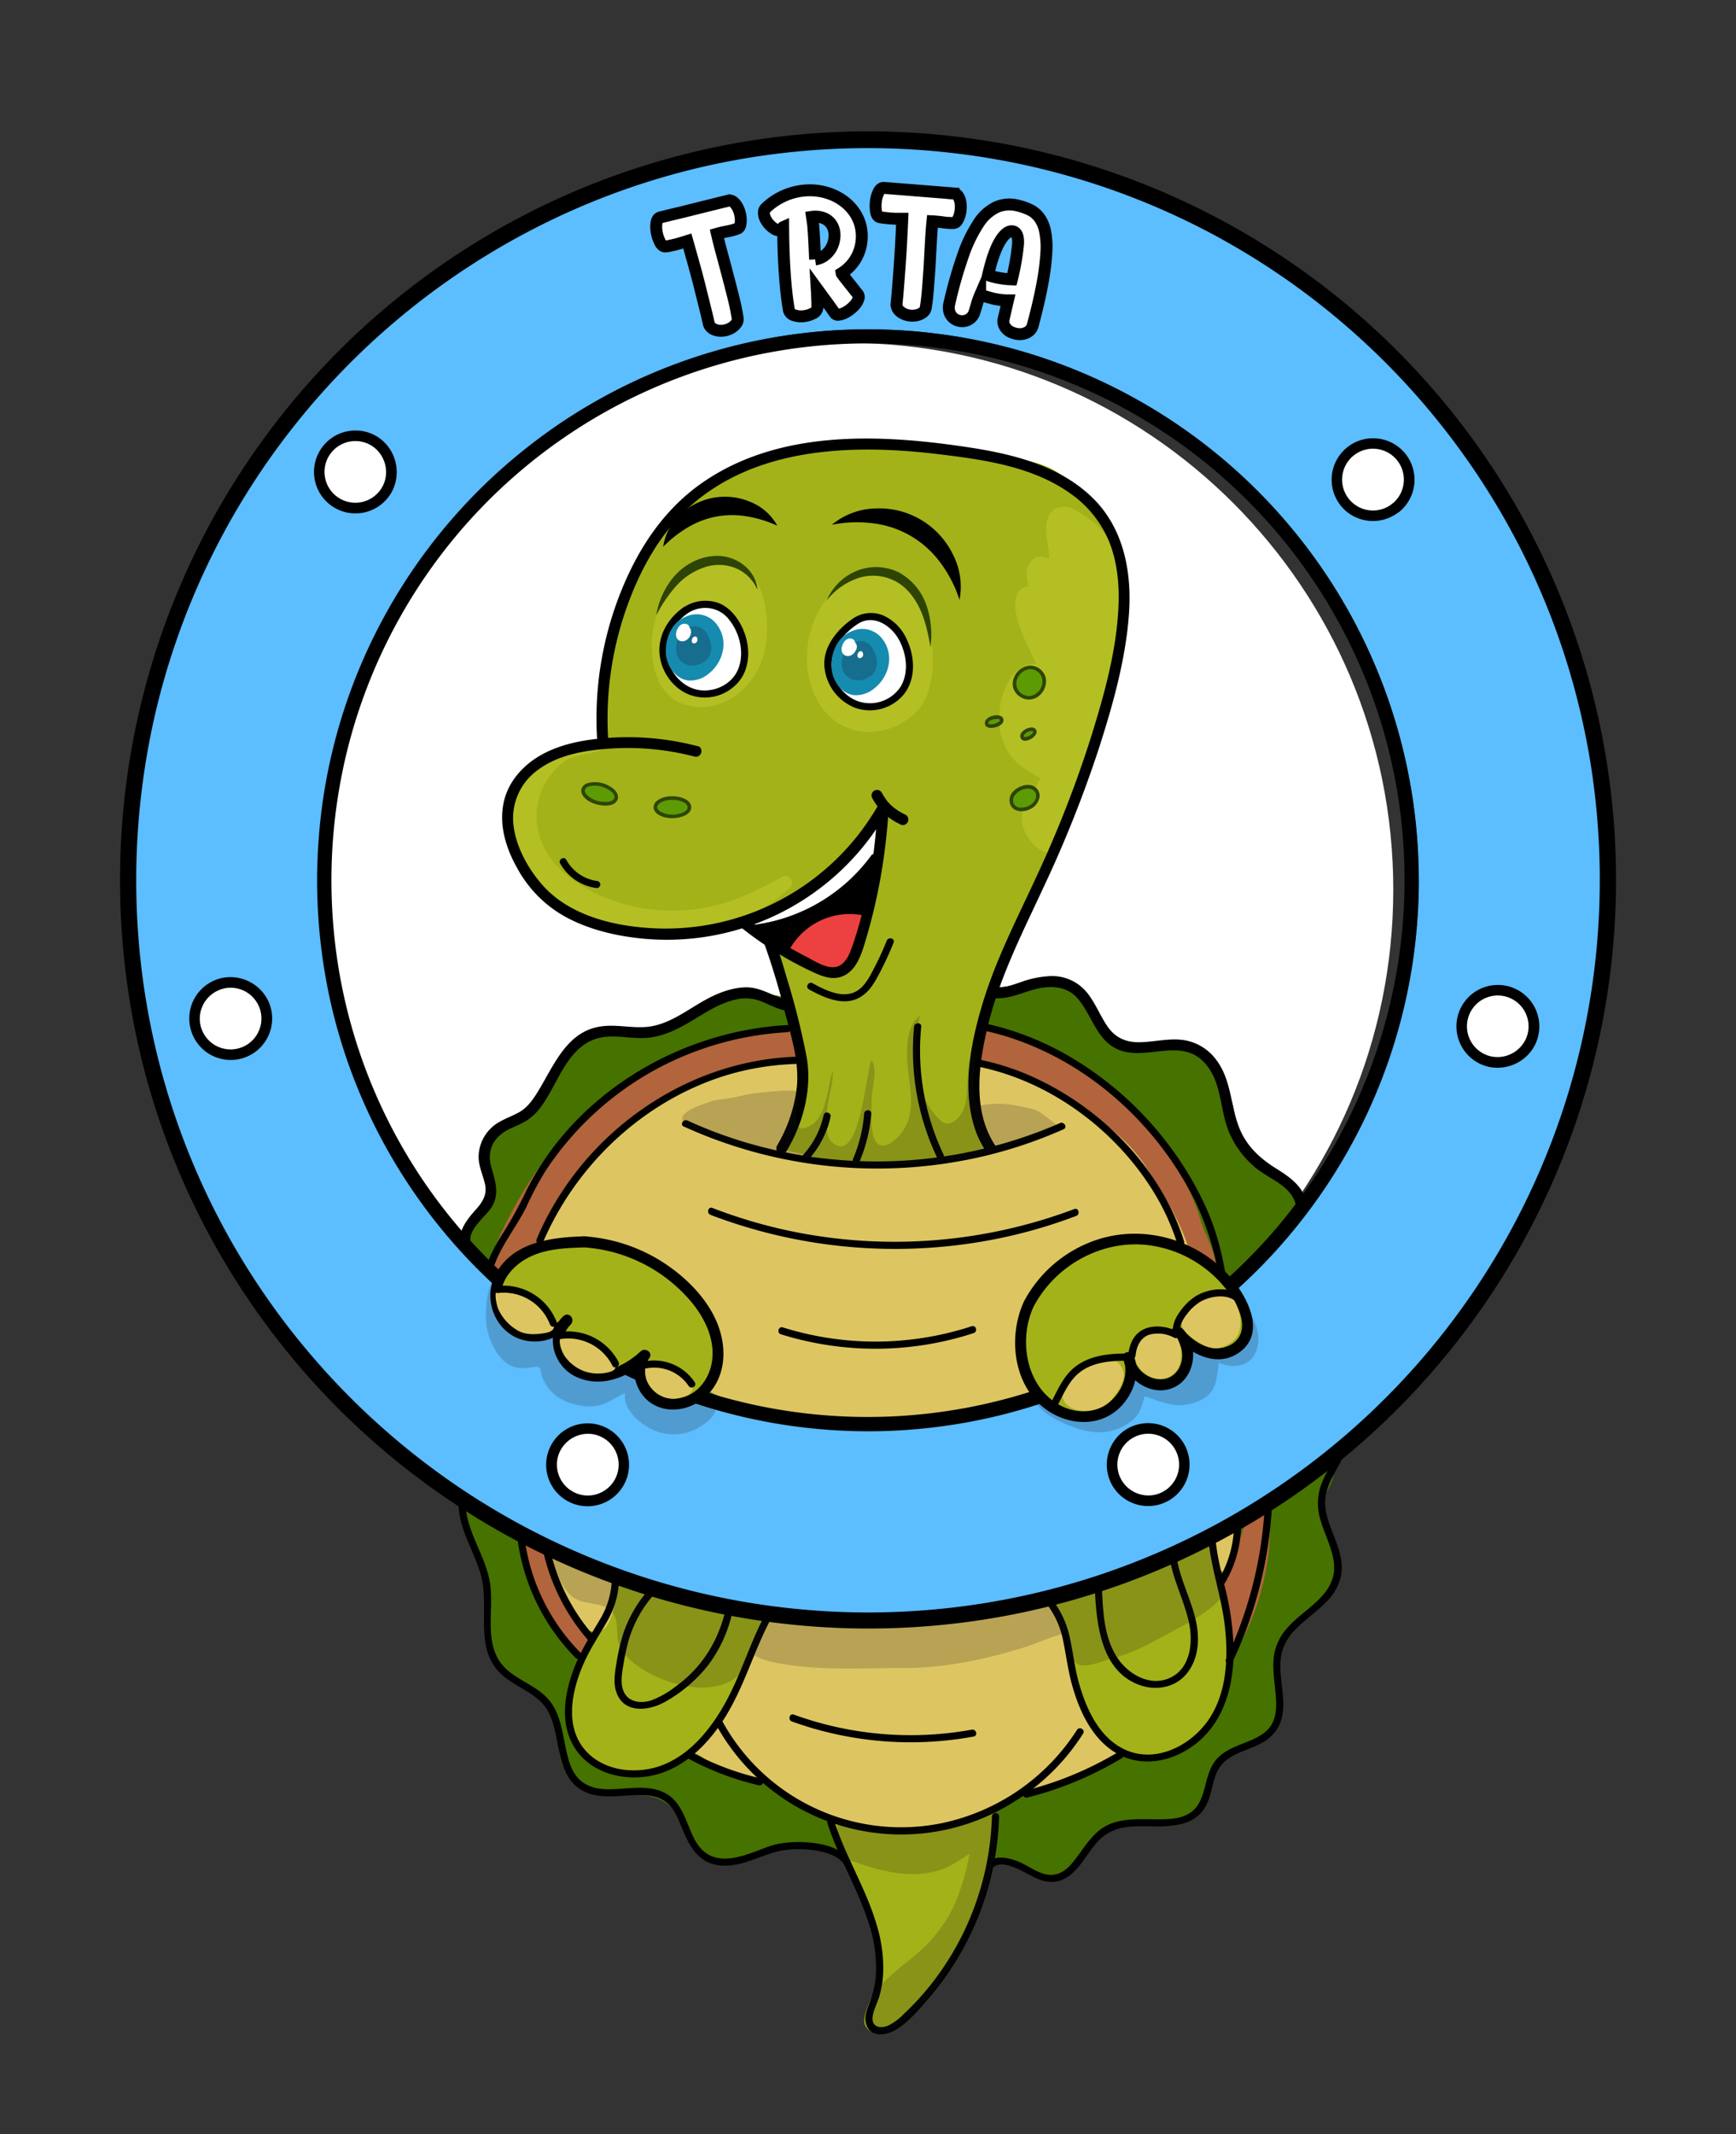 <svg xmlns="http://www.w3.org/2000/svg" xmlns:xlink="http://www.w3.org/1999/xlink" viewBox="0 0 628.41 772.23"><rect x="0" y="0" width="628.41" height="772.23" fill="#333333" stroke="none"/><defs><style>.cls-1,.cls-6{fill:none;}.cls-2,.cls-26{fill:#fff;}.cls-3{fill:#467200;}.cls-4{fill:#a3b218;}.cls-5{fill:#b2643d;}.cls-6{stroke:#5cbdff;stroke-width:66.65px;}.cls-26,.cls-6{stroke-miterlimit:10;}.cls-7{opacity:0.2;}.cls-8{clip-path:url(#clip-path);}.cls-9{fill:#1c1b1b;}.cls-10{clip-path:url(#clip-path-2);}.cls-11{fill:#ddc662;}.cls-12{fill:#ed4040;}.cls-13{opacity:0.42;}.cls-14{clip-path:url(#clip-path-3);}.cls-15{fill:#cad133;}.cls-16{clip-path:url(#clip-path-4);}.cls-17{clip-path:url(#clip-path-5);}.cls-18{clip-path:url(#clip-path-6);}.cls-19{fill:#5c9b04;}.cls-20{fill:#2e4405;}.cls-21{clip-path:url(#clip-path-7);}.cls-22{fill:#158baf;}.cls-23{fill:#176d8e;}.cls-24{clip-path:url(#clip-path-8);}.cls-25{clip-path:url(#clip-path-9);}.cls-26{stroke:#000;stroke-width:4.31px;}</style><clipPath id="clip-path"><rect class="cls-1" x="175.87" y="461.41" width="83.12" height="57.6"/></clipPath><clipPath id="clip-path-2"><rect class="cls-1" x="373.56" y="464.69" width="81.94" height="53.58"/></clipPath><clipPath id="clip-path-3"><rect class="cls-1" x="235.9" y="202.93" width="41.82" height="52.91"/></clipPath><clipPath id="clip-path-4"><rect class="cls-1" x="292.1" y="207.5" width="45.59" height="57.35"/></clipPath><clipPath id="clip-path-5"><rect class="cls-1" x="361.68" y="183.38" width="46.52" height="125.15"/></clipPath><clipPath id="clip-path-6"><rect class="cls-1" x="184.8" y="269.19" width="101.97" height="68.26"/></clipPath><clipPath id="clip-path-7"><rect class="cls-1" x="199.52" y="557.88" width="243.17" height="52.79"/></clipPath><clipPath id="clip-path-8"><rect class="cls-1" x="303.13" y="654.22" width="57.26" height="80.65"/></clipPath><clipPath id="clip-path-9"><rect class="cls-1" x="246.92" y="367.53" width="135.95" height="53.92"/></clipPath></defs><title>transparentniAsset 34TRTA</title><g id="Layer_2" data-name="Layer 2"><g id="Layer_1-2" data-name="Layer 1"><g id="Trta"><path class="cls-2" d="M504.35,321.91c0,109.26-88.57,197.83-197.83,197.83S108.69,431.17,108.69,321.91s88.57-197.83,197.83-197.83,197.83,88.57,197.83,197.83"/><path class="cls-3" d="M167,540.13c1.3,13.31,8,25.33,9.48,38.79.76,7.05-.77,14.17,2.56,20.65,4,7.74,10.73,8.62,16.69,13.77,7.81,6.73,4.92,15.18,7.44,23.9,2.95,10.17,14,12.1,23,12.07,11.51,0,16.36,1.79,21.92,11.61,9.47,16.71,11.89,14.4,34.84,7.38,16.54-5,23.06,6.39,38.83,10.4,9.07,2.31,22.34-2.22,31.1-4.28,6.22-1.46,15.15.48,20.79,3.17,15.59,7.44,15.6-8.72,27.55-15.9,10.43-6.27,22.53,4.22,31.1-4.77,5.15-5.41,4.36-14.5,9.47-20,3.62-3.9,11.64-5.42,16-8,11.52-6.93-.7-22.77,6.57-33.39,9.79-14.29,24.65-21.61,17-41-1.62-4.08-3.33-6-2.79-10.41.39-3.18,4.41-7.6,4.09-10.72-.92-8.91-15.89,5.23-19.68,7.63-12.24,7.76-25.09,16.57-38.51,22.15-15.91,6.62-33.22,10.82-49.91,15-28.06,6.95-61,9.31-89.65,5.28C250.53,578.53,215,569,184.7,552.05,178,548.34,171,543.87,167,540.13"/><path class="cls-4" d="M301.44,658.5c-2.79,6.09,8.38,22.67,10.63,29,3.61,10.18,6.62,20.22,5,30.89-.54,3.66-5.84,11.29-3.73,14.81,3.59,6,11.73-1.26,15.1-4.74,13.07-13.5,19.29-25,26.75-42.32,4.53-10.49,9-25.45,2.55-35-5.81-8.54-18.51-8.32-27.94-9.23-17.42-1.7-26.78,2.24-28.39,16.54"/><path class="cls-3" d="M176.8,458.73c-4.83-2.68-10.82-6.15-8.56-12.41,1.88-5.16,7.32-8.68,9.17-14s-1.56-10.85-1.54-16.16c0-6.42,7.82-9,12.52-12,7.27-4.67,9.81-10.72,14.22-18.19,4.81-8.16,9.85-11.48,19.18-13,6.88-1.1,15.43,1.1,21.67-2,7.58-3.78,12.72-9.33,21.56-10.56,7.2-1,12.91-1.36,19.89.77,9.26,2.82,18.28,2.78,28,2.79,11.94,0,24.62.91,36.33-1.8,5-1.15,9-4.26,13.81-5,3-.47,5.92-.37,8.81-1A20,20,0,0,1,389,360c3.51,2.6,4.77,6.95,7.29,10.27a27.4,27.4,0,0,0,11,8.44c8.64,3.15,16.7-2.27,25.47,2.7,6.86,3.9,13,13,13.93,20.9,1.1,9.57,3,15.91,12.66,20.45,4.26,2,9.76,5.23,11.49,9.91,2.33,6.28-2.85,9.1-6.58,13-9.4,9.75-16.7,20.87-28.09,28.65-10.9,7.44-20.44,18.18-33.24,23-30.37,11.57-62.26,18.59-94.83,18.34C293.52,515.51,277,510.67,263,507c-12.62-3.32-25.55-4.6-37.93-9.92-9.72-4.18-16.06-12.2-23.89-18.75-7.08-5.92-13.69-13-21.53-17.93-.84-.53-1.84-1.08-2.89-1.66"/><path class="cls-5" d="M287.65,370c-7.89,4.11-20.39,4.33-29.32,6.91-10.24,3-18.82,7.51-28.12,12.91-21.4,12.43-36.65,31.67-47.57,53.73-2.14,4.33-6,12.11-4.22,17.1,3.48,9.83,19.21,6.08,26.31,4.42,24.59-5.76,45.2-20.09,62.86-37.68,10.73-10.67,21.19-19.91,36.69-22.12,13.16-1.88,27.9,2.63,39.6,8.45C363,423.29,379,438.2,396.51,450c9.08,6.11,27.46,22.49,39.71,16.31,9-4.55.68-17.34-1.46-24.31a94.13,94.13,0,0,0-15.07-29.27c-28.52-37.21-73.3-49.31-118.61-43.31-5.69.76-11.73,1.63-13.43.64"/><circle class="cls-6" cx="314.21" cy="318.5" r="232.64" transform="translate(-133.19 315.46) rotate(-45)"/><g class="cls-7"><g class="cls-8"><path class="cls-9" d="M180.49,461.41c-3.91,2.53-4.44,9.56-4.6,13.64a24.24,24.24,0,0,0,4.25,14.8c3.16,4.48,6.74,5.8,12.06,4.95,4.39-.71,2.77.11,4.27,4a15.85,15.85,0,0,0,6.63,7.46,22.4,22.4,0,0,0,11.64,2.59c4.74-.27,7.5-3.13,11.53-4.74-1,6.35,6.77,12.44,12.12,14.07a18.14,18.14,0,0,0,15.37-2.1c1.59-1,6-4.21,5.11-6.61-.65-1.75-8.88-5-10.68-6.08-8.2-4.76-16.32-9.75-24.6-14.38-14.59-8.15-33.15-14-43.1-27.58"/></g></g><g class="cls-7"><g class="cls-10"><path class="cls-9" d="M373.56,504.79c2,6.15,9.54,9.57,15.08,11.64,7.33,2.73,14.54,2.75,20.84-2.17,3.43-2.68,3.7-5.26,4.94-9.08,7,2.52,12.13,5,19.71,1.7,6.32-2.75,6.26-8,7.06-13.77,6.57,2.78,13.41.72,14.24-7.3.71-6.86-4.05-12.05-7-17.65-3.06-5.8-5-3.33-10.25.14-14.59,9.69-31.64,15.3-45.94,25.36-4,2.81-7.94,5.58-12,8.27a19.51,19.51,0,0,1-6.67,2.86"/></g></g><path class="cls-11" d="M196.29,450.49c3.22-22.18,23.92-41,42.45-51.63,18.08-10.4,37.14-14.73,57.61-17.83,12.95-2,23.85-.92,36.79-.65,13.78.29,25,4.59,37.71,10.11,16.61,7.21,35,17.24,44.63,32.7,8.44,13.52,25.14,38.4,11.86,55.51-7.93,10.22-21.35,10.69-32.68,15.9-10.93,5-21.1,11.52-32.87,14.45-24.85,6.18-53.34,11.27-78.5,4.92-17.07-4.31-30.83-13.8-47.42-19-18.24-5.68-40.84-12.75-39.53-35.29.22-3.91.72-8.49-.05-9.23"/><path class="cls-4" d="M282.77,415.72c2.14-4.82,5.23-8.67,6.89-13.79,1.85-5.68,1.41-11,.84-16.81-1.13-11.62-5.33-23.05-8.16-34.26-1.33-5.23-1.93-10.49-4.67-15.32-1.88-3.32-2.25-3.54-6.1-3.64-5.09-.14-9.87,3.15-14.88,4.14-13.92,2.75-29.43,2.57-43-2.73-7.33-2.85-14.41-8.61-20.11-13.94-7.9-7.39-11.16-17.57-8.52-28.05,3.79-15,21.86-20.24,33.89-21.86a122.81,122.81,0,0,1,11.84-61.79,108.26,108.26,0,0,1,14.74-22.85c6.69-7.89,14.06-11.68,23.89-15.3,6-2.2,12.12-3.44,18.35-5.17,14.78-4.1,29.86-3.85,45.23-2.9A239.61,239.61,0,0,1,362.17,165c7.07,1.31,14.16,1.8,20.37,5.74a55.32,55.32,0,0,1,23.7,32.54,66.36,66.36,0,0,1-.38,35.72c-1.78,6.24-4,12.25-5.65,18.55-3.17,11.93-6.1,22.88-10.48,34.45-4.52,12-10.18,23.45-15.86,34.9-4,8.08-7.27,15.92-11.26,24s-4.56,17.52-7,25.68c-7.51,24.71.46,27.25,3.88,40.36-13.38,3.95-25,5-38.93,4.82-13.7-.17-27.62-3.43-37.75-6"/><path class="cls-2" d="M268.33,332.55c1.85,9.22,18.06.61,22.72-1,9.32-3.27,21.35-8.86,25.93-18.31,2.29-4.74,4-12.9,1.3-17.71-1.39.93-2.38,3.06-3.4,4.46-1.54,2.08-3.24,4.14-4.94,6.08-4.27,4.85-8.61,10-13.73,14-7.21,5.62-16.64,12.46-27.88,12.5"/><path class="cls-12" d="M284.28,344.18c2.83.48,5.91,3.05,8.45,4.47a18,18,0,0,0,9,2.22c5.88-.42,8.76-7.21,9.7-12.08.65-3.36,2.83-6.75,2.06-10.22-1.47-6.58-11.87-2.77-15.72-.55-3.69,2.12-17.47,9.45-13.54,16.16"/><path class="cls-11" d="M279,584.38c-3.23,12.11-22.55,28.67-17.51,41.66,6.19,16,31,30.48,46.58,34.82,21.43,6,47.65-.65,65.33-13.85,7.89-5.89,17.93-15.26,18.79-25.86.43-5.31-3.41-11-4.44-16.56-1.11-6-1.13-12.38-3.58-18.07-3.56-8.33-7.74-7.72-16.11-6a273.12,273.12,0,0,1-35.65,5c-11.65.81-23,1.57-34.57-.14-7-1-14.19-4.29-18.84-1"/><path class="cls-4" d="M223.87,571.16c-3.09,23-28.68,36.82-14.08,61.49,5.47,9.23,20.24,11,29.88,7.2,15.4-6.11,27.8-28.16,33.79-42.56,1.1-2.64,5.26-10.8,4-13.5-1.73-3.82-15-5-18.59-5.81-11.59-2.44-23-6.84-35-6.82"/><path class="cls-4" d="M378.44,578.63C391,595.44,385.5,618.45,401.6,631c20.42,15.92,43.63-8,42.78-28.4-.36-8.68.19-17.92-1.72-26.31-1.53-6.7-1.72-14.87-4-21.15-4.44.11-9.46,3.32-13.67,5.05-7.61,3.14-15,7.08-22.66,9.82-8.09,2.87-18.59,4.06-23.92,8.6"/><path class="cls-11" d="M199.52,561c-.61,6.45,8.48,34.41,18.6,28.8,3.75-2.08,5.64-13.47,4.61-17.15C220.35,564.21,206,559.8,199.52,561"/><path class="cls-11" d="M439.93,555.64c-.36,4.3.55,18.11,5.82,11.81,2.69-3.23,3.31-12.32,2.71-16.31-3.1-.28-6.36,2.14-8.53,3.93"/><path class="cls-11" d="M373.43,647c5.61-7.62,13.2-19.79,19.38-26.79,4.77,3.12,8.81,12.08,14.72,13.62-6.26,3.8-9.74,6-16.73,8-5.39,1.52-13.32,8.29-17.37,5.15"/><path class="cls-11" d="M249.73,633.79c4.62,1.17,8.35,5.41,12.77,7.31s9.45,2.35,14.19,3c-3.15-7.89-12.39-12.82-16.05-20.44-2.53,3.73-5.75,6.67-10.91,10.17"/><path class="cls-5" d="M188.41,555.05c.11,11.35,3.67,19.91,9.89,29.32,2.44,3.69,6.39,10.64,9.9,13.53,5.6,4.61,1.62-.79,5.93-5.48-5.68-6.35-9.49-14.53-12.89-22.62-3.26-7.75-1.48-16.89-12.83-14.75"/><path class="cls-5" d="M450.85,547.6c.27,9.71-8.42,18-8.33,26.73,0,3.71,1.63,8.12,2,12.11.44,4.67-.58,9.42.81,13.72,10.1-13.07,17.1-40.51,13.34-55.95a65.52,65.52,0,0,0-7.83,3.39"/><g class="cls-13"><g class="cls-14"><path class="cls-15" d="M238.38,220.49c-5.25,13.47-3,35.14,15,35.34,13.65.16,23.35-12.25,24.19-25.3.7-11.06-1.55-24.51-14.14-27.29-10.45-2.3-20,8.37-25.09,17.25"/></g></g><g class="cls-13"><g class="cls-16"><path class="cls-15" d="M304.43,211.86c-14.72,10.28-17.1,37.21-2.59,48.7,9.22,7.3,23.32,4.83,30.81-4,6.54-7.74,6-24.26,2.48-33.45-5.08-13.38-20.85-20.84-30.7-11.21"/></g></g><g class="cls-13"><g class="cls-17"><path class="cls-15" d="M379.5,187c-2,4.37.41,11.13.29,15.11-7-2.82-9.57,3.95-7.41,10-11.64,2.2.78,23.49,2.7,28.11-11.24-.05-14.62,16.1-13,24.48,1.72,9,7.24,13,14.62,16.94-2.56,4.56-6.84,9.07-6.85,14.65,0,6.16,8.16,16.44,13.45,10.3,3.37-3.9,5.19-11.68,6.94-16.49,2.61-7.2,4.32-14.64,6.74-21.89s5.74-14.33,7.39-21.89c3.47-15.89,6.79-31.43-.47-46.78a30.86,30.86,0,0,0-11.65-13.13c-2.92-2-6.57-4.43-10.26-2.19A6.07,6.07,0,0,0,379.5,187"/></g></g><g class="cls-13"><g class="cls-18"><path class="cls-15" d="M220.13,269.19c-8.27,0-16.26.49-23,5.46-5.77,4.22-13,12.64-12.23,20.18.93,9.16,2.88,20.05,10.12,26.65,12.06,11,26.81,14.65,42.93,15.82,10.68.77,21.28-1.44,31.21-5.34A52.49,52.49,0,0,0,286,321.19a2.41,2.41,0,0,0-2.79-3.88l-.15.08c-6.44,3.34-12.72,6.8-19.68,9a65.4,65.4,0,0,1-39.16.28c-12.55-4-26.64-12.46-29.52-26.42-2-9.49,2.29-20.25,10.59-25.3,4.22-2.57,12.8-1.9,14.86-5.75"/></g></g><path d="M360.26,414.47c-8.43-12.59-6-29.62-2.61-43.5C362,353.2,370.37,337,378,320.53a437.65,437.65,0,0,0,19.62-49.23c5.17-16,9.92-32.75,11.08-49.59,1-15.24-2.1-30.93-13.5-41.86-12.35-11.83-29.51-15.76-45.89-18.18-31.5-4.67-67.32-6.09-94.8,12.81-12.3,8.46-21,20.33-27.23,33.78a123.27,123.27,0,0,0-11.05,60.43c.18,2.54,4.16,2.56,4,0a120.86,120.86,0,0,1,6.39-48.2c4.93-14.17,12.42-27.89,23.83-37.85,24.09-21,58.69-21.95,88.8-18.35,16.68,2,34.68,4.43,48.62,14.57a39.67,39.67,0,0,1,13.78,17.52c2.78,7.16,3.52,14.88,3.24,22.5-.6,16.38-5.25,32.8-10.12,48.35a413.46,413.46,0,0,1-18.86,48.41c-7.19,15.72-15.3,31.05-20.29,47.68-4.14,13.79-7.3,29.86-3.07,44a33.68,33.68,0,0,0,4.28,9.15c1.41,2.12,4.86.13,3.43-2"/><path d="M252.49,270a100,100,0,0,0-28.91-3.18c-9.2.37-18.92,1.66-27.14,6.06-6.87,3.68-12.62,9.95-14.17,17.76-1.65,8.34,1,16.58,5.11,23.78a44.09,44.09,0,0,0,17.38,17.38c7.69,4.17,16.21,6.38,24.85,7.5a91.74,91.74,0,0,0,91.27-45.16c1.29-2.22-2.15-4.22-3.44-2A88.67,88.67,0,0,1,240.24,336c-15.32-.17-33.54-3.83-44.05-15.95-5-5.74-9.22-13.28-10.24-20.9a21.46,21.46,0,0,1,8.56-20.4c7.48-5.7,17.47-7.3,26.61-7.89a95.83,95.83,0,0,1,30.31,2.91c2.48.64,3.54-3.19,1.06-3.84"/><path d="M276.55,341.13a263.7,263.7,0,0,1,7.8,26c2.36,9,5.29,18.37,3.9,27.75a53.76,53.76,0,0,1-6.94,19.62c-1.32,2.21,2.12,4.21,3.43,2,5.93-9.89,9.28-22.37,7.28-33.85a269.53,269.53,0,0,0-7.19-28.71c-1.36-4.65-2.73-9.31-4.44-13.84-.9-2.38-4.74-1.35-3.84,1.05"/><path d="M247.57,407.65a168.81,168.81,0,0,0,107.94,10.86A164.1,164.1,0,0,0,385,408.62c1.52-.67.2-2.9-1.3-2.23a166,166,0,0,1-106.1,9.07,160.69,160.69,0,0,1-28.76-10c-1.5-.69-2.82,1.53-1.3,2.23"/><path d="M354,385.94c25.6,5.17,48.85,22.17,62.8,44.09a84.26,84.26,0,0,1,9.33,19.87c.5,1.58,3,.9,2.49-.69-8.07-25.69-28.68-47.1-52.76-58.6a90.57,90.57,0,0,0-21.18-7.16c-1.62-.33-2.32,2.16-.68,2.49"/><path d="M356.55,373c32.88,7.28,61,31.45,75.89,61.29A100.62,100.62,0,0,1,441.91,467c.2,1.63,2.79,1.65,2.58,0-1.32-10.35-3.58-20.45-7.9-30a117.8,117.8,0,0,0-13.1-22.11,121.93,121.93,0,0,0-38.9-34.06,104.13,104.13,0,0,0-27.35-10.34c-1.62-.36-2.31,2.13-.69,2.49"/><path d="M361.2,361.23c5.37,0,10-2.67,15.16-3.65s10.24-.35,13.78,3.77c5.61,6.54,7.07,16.51,16.49,19.08s20.73-4.26,28.73,3.46c7.23,7,5.92,17.65,9.74,26.24a33.61,33.61,0,0,0,10.14,13c5,3.83,12.79,6.39,13.93,13.43.4,2.52,4.24,1.45,3.83-1.06-1-5.94-6-9.53-10.77-12.49s-9-6.4-11.92-11.39c-5.17-8.78-3.71-19.62-9.93-27.95a18,18,0,0,0-12.05-7.34c-5.22-.7-10.38.67-15.59.8s-9.15-1.66-12-5.94c-2.56-3.81-4.22-8.15-7.07-11.78a16.25,16.25,0,0,0-14.33-6.15,35.4,35.4,0,0,0-9.48,2c-2.9,1-5.49,2-8.62,2-2.56,0-2.56,4,0,4"/><path d="M287.94,382.38c-31.68,1.15-61.29,17.76-80.33,42.9a108.73,108.73,0,0,0-13.34,23.08c-.64,1.52,1.58,2.83,2.23,1.31,12-28.16,36.24-51,65.51-60.3A97.12,97.12,0,0,1,287.94,385c1.66-.06,1.67-2.64,0-2.58"/><path d="M285,370.93c-39.27,2.12-77.64,25.13-95,61a144.68,144.68,0,0,1-8.28,14.86c-2.77,4.36-5.18,8.81-6.28,13.9-.35,1.63,2.15,2.32,2.5.69,2-9.16,8.55-16.41,12.61-24.68a117.9,117.9,0,0,1,6.86-12.9,111.48,111.48,0,0,1,55.31-43.7A113.11,113.11,0,0,1,285,373.51c1.65-.09,1.66-2.67,0-2.58"/><path d="M285.46,361.89c-5.56-1.15-10-4.9-16-4.61-6.13.3-11.71,3-16.88,6.12s-10.51,6.82-16.64,7.94c-6.37,1.16-12.85-1-19.24.21-12.21,2.25-16.68,15.18-22.57,24.37-1.64,2.54-3.39,4.89-6,6.42-2.34,1.35-4.92,2.24-7.27,3.59a14.63,14.63,0,0,0-7.61,12.83c.06,3.47,1.64,6.54,2.34,9.88.8,3.88-1.12,6.6-3.62,9.37-3.91,4.34-8,10.17-3.62,15.69,1.58,2,4.38-.82,2.81-2.81-3.59-4.55,4.46-10.48,6.61-13.77,3.31-5.05,1.45-9.79,0-15.09-1.58-5.79.95-10.57,6.19-13.26,2.12-1.09,4.38-1.92,6.44-3.15a19.13,19.13,0,0,0,5.49-5.23c6.06-8.17,9.43-21.62,20.43-24.67,5.87-1.63,12,.35,18-.18,5.43-.48,10.34-2.8,15-5.51,5.57-3.26,10.94-7.11,17.37-8.42a15.28,15.28,0,0,1,9.16.85c2.85,1.16,5.5,2.63,8.54,3.27,2.5.52,3.57-3.32,1.06-3.84"/><path d="M257.16,439.59a187.36,187.36,0,0,0,103.56,8.7,182.86,182.86,0,0,0,28.85-8.3c1.54-.58.87-3.08-.69-2.49a184.83,184.83,0,0,1-103,7.91,182.46,182.46,0,0,1-28-8.31c-1.55-.6-2.23,1.9-.69,2.49"/><path d="M282.68,482.81a114.59,114.59,0,0,0,69.76-.42c1.58-.51.9-3-.69-2.49a112.2,112.2,0,0,1-68.38.42c-1.59-.5-2.27,2-.69,2.49"/><path d="M301.13,189.89A25.53,25.53,0,0,1,316.58,184a29.69,29.69,0,0,1,28.4,16.7,25.42,25.42,0,0,1,2.35,16.37,46,46,0,0,0-7-13.57,35.41,35.41,0,0,0-24-14.1,45.63,45.63,0,0,0-15.25.51"/><path d="M240.07,197.86a19.43,19.43,0,0,1,6-11.52,23.54,23.54,0,0,1,25.55-4.73,19.29,19.29,0,0,1,9.75,8.61,43.33,43.33,0,0,0-11.29-3.41,31.08,31.08,0,0,0-20.72,3.82,43.34,43.34,0,0,0-9.31,7.23"/><path d="M259.34,624.29a76.36,76.36,0,0,0,107.79,27.65,77.94,77.94,0,0,0,24.95-24.66c.89-1.41-1.35-2.71-2.23-1.3a76.87,76.87,0,0,1-49.15,33.78A73.77,73.77,0,0,1,261.57,623c-.8-1.46-3-.15-2.23,1.31"/><path d="M286.66,622.92a126.38,126.38,0,0,0,65.8,5.45c1.63-.3.94-2.79-.69-2.49a124,124,0,0,1-64.43-5.45c-1.56-.57-2.24,1.93-.68,2.49"/><path d="M299.56,659.86c4,12.52,11.11,23.8,15,36.37A50.29,50.29,0,0,1,317,715.51a34.08,34.08,0,0,1-2.32,9.44c-.9,2.31-1.91,4.91-1.19,7.41,1.37,4.73,6.63,4.32,10.14,2.45,4.71-2.5,8.64-7.23,12.1-11.19a105.42,105.42,0,0,0,25.92-66.39,1.3,1.3,0,0,0-2.59,0,103,103,0,0,1-21,59.48,99,99,0,0,1-10.84,12,20.33,20.33,0,0,1-5.69,4.24c-3,1.28-6.22.44-5.61-3.43.41-2.56,1.77-4.93,2.47-7.41a36,36,0,0,0,1.32-8.51,53.13,53.13,0,0,0-2.34-17c-3.78-13-11.18-24.59-15.32-37.48-.5-1.57-3-.9-2.49.69"/><path d="M378.05,579.36a31.68,31.68,0,0,1,6.73,14c1.12,5.4,1.78,10.87,3.25,16.2,2.73,9.89,7.73,20.72,17.38,25.53s21.13,1.63,29-5.39c9.39-8.39,12.36-21.33,12.12-33.48a98.44,98.44,0,0,0-3-21.4c-1.57-6.36-3.15-12.5-3.63-19.07-.12-1.65-2.7-1.66-2.58,0,.8,11.15,4.8,21.62,6.06,32.71,1.37,12.08.65,26-7.39,35.82-6.63,8.13-18.16,13.46-28.37,9C397.8,629,393,618,390.36,608.26c-1.46-5.47-2-11.1-3.3-16.61a34.1,34.1,0,0,0-7.18-14.12c-1.06-1.29-2.88.55-1.83,1.83"/><path d="M484.48,524.73c-2,4.37-4.81,8.38-6.38,12.94A20.22,20.22,0,0,0,478,550c2.29,8,8,16.38,2.9,24.48-3.77,6-10.45,9.4-15,14.69a19.27,19.27,0,0,0-4.64,9.33c-.71,4.21-.11,8.46.32,12.66s.87,8.56-1,12.33-6,5.56-9.77,7.06c-3.41,1.35-7,2.66-9.69,5.25-2.9,2.8-3.91,6.68-4.86,10.45-1.05,4.12-2.37,8.2-6.39,10.29-3.32,1.73-7.28,1.78-10.94,1.78-7.07,0-15-.75-20.9,3.91-3,2.4-5.22,5.69-7.49,8.78s-4.74,6.52-8.57,7.27c-4.94,1-9.42-3.23-13.82-4.86-3.26-1.21-7.83-2.29-10.56.58-1.15,1.2.68,3,1.83,1.82,2.69-2.81,8.61.17,11.35,1.6,3.6,1.89,7.19,4.12,11.43,3.43,6.84-1.11,10.2-8.57,14.2-13.35a16.37,16.37,0,0,1,9.09-5.95c3.83-.89,7.83-.7,11.73-.66,6.87.08,14.74-.17,18.82-6.64,2.21-3.5,2.58-7.73,3.89-11.57,1.49-4.39,4.65-6.75,8.78-8.51,3.52-1.51,7.28-2.63,10.36-5a13.83,13.83,0,0,0,5.22-9.1c1.25-8.24-3-17.3.83-25.14,3.22-6.54,10.18-10.22,15.05-15.36a18.73,18.73,0,0,0,5.33-9.78c.76-4.74-.84-9.33-2.52-13.69-1.84-4.79-4.07-9.88-3.05-15.12,1.06-5.44,4.59-10,6.85-15,.69-1.5-1.54-2.81-2.23-1.3"/><path d="M307.63,673.15c-3.5-4.82-10.16-6.13-15.76-6.51a42,42,0,0,0-9.56.46c-3.3.56-6.24,1.92-9.38,3.06-4.07,1.48-8.65,2.93-13,2.17-4.2-.73-6.93-3.6-8.77-7.27-3-6-4.34-13.44-11-16.54s-14.45-.7-21.55-1.13c-3.75-.23-7.36-1.47-9.79-4.47-2.11-2.6-3-5.95-3.76-9.15-1.46-6.46-2-13.59-6.53-18.83-5.16-6-14.26-7.61-18.27-14.74-4.58-8.14-1.47-18.58-2.89-27.42-1.7-10.57-9.35-19.34-8.83-30.38.08-1.66-2.5-1.66-2.58,0-.46,9.69,5,17.55,7.8,26.44,2.64,8.36.62,17,1.93,25.53a19.43,19.43,0,0,0,4.57,10.22c2.59,2.88,6.06,4.76,9.34,6.72,3.45,2.06,6.77,4.31,8.76,7.9,1.72,3.09,2.47,6.64,3.16,10.08,1.25,6.24,2.26,13.44,7.69,17.57,6,4.55,13.86,2.92,20.79,2.7,3.7-.13,7.68.07,10.8,2.3s4.62,6,6,9.46c2.64,6.58,5.92,12.85,13.75,13.68,8.71.92,16-4.79,24.42-5.66a38,38,0,0,1,11.41.47c3.26.66,7,1.83,9.08,4.65,1,1.33,3.22,0,2.23-1.31"/><path d="M221.49,570.31A29.86,29.86,0,0,1,217.18,586c-3,5.09-6.14,10-8.47,15.43-4.33,10.09-6.83,22.87.25,32.37,5.92,7.93,16.58,10.51,26,8.9,11.08-1.89,19.87-10,26-19,8.25-12,11.69-26.36,18.7-39,.8-1.45-1.43-2.76-2.24-1.3-5.86,10.61-9.08,22.42-15,33C257.18,625.8,249.59,635.25,239,639c-8.87,3.1-20.12,1.91-26.76-5.25-8.23-8.89-5.21-22.38-.75-32.28,2.42-5.4,5.75-10.22,8.61-15.37a31.6,31.6,0,0,0,4-15.75,1.3,1.3,0,0,0-2.59,0"/><path d="M235.91,574.08a45.6,45.6,0,0,0-10.39,17.33,74.43,74.43,0,0,0-2.36,10.34c-.58,3.44-1.22,7.14-.06,10.54,2.68,7.9,11.76,6.86,17.64,3.53a52.45,52.45,0,0,0,15.54-13.19A49.79,49.79,0,0,0,265.4,582c.33-1.63-2.16-2.32-2.5-.69-2.46,11.86-8.49,21.87-18.38,29a33.35,33.35,0,0,1-8.85,5c-3.54,1.13-8,.72-9.79-3-1.44-3-.76-6.68-.23-9.86a80.49,80.49,0,0,1,1.95-9,43,43,0,0,1,10.14-17.55c1.13-1.22-.69-3-1.83-1.83"/><path d="M396.33,575.29c.58,12.55,2.23,29.31,16.05,34.4,5.79,2.13,12.64,1.11,16.82-3.65s5-11.18,4.14-17.17c-1.35-9.14-6.5-17.24-7.55-26.43-.19-1.64-2.77-1.66-2.58,0,1,8.53,5.23,16,7.11,24.35,1.61,7.09.85,16.68-6.62,20.26s-15.77-1.39-19.68-7.87c-4.33-7.17-4.73-15.75-5.1-23.89-.08-1.65-2.66-1.66-2.59,0"/><path class="cls-2" d="M248.47,220.6c-5.27,3.44-8.87,9.29-8.49,15.57a16.27,16.27,0,0,0,10.65,14.23c6,2,13.2-.35,16.59-5.64,3.06-4.79,2.8-11.14.61-16.38a17,17,0,0,0-7.14-8.55c-3.33-1.81-9.17-1.47-12.22.77"/><path d="M247.82,219.49c-5.84,3.9-9.94,10.57-9,17.77.84,6.68,5.69,12.89,12.32,14.63a16,16,0,0,0,17.22-6.48c4.05-6.3,2.76-15-1.15-21-2-3.12-5-5.91-8.72-6.68a14.22,14.22,0,0,0-10.64,1.81c-1.36.94-.06,3.18,1.31,2.23a11.46,11.46,0,0,1,7.73-1.69,10.8,10.8,0,0,1,7.18,4.36c3.83,4.81,5.54,12.25,3,18-2.3,5.19-8.18,8-13.72,7.3s-10.17-5.44-11.59-10.85c-1.77-6.74,1.84-13.41,7.42-17.13,1.37-.92.08-3.16-1.31-2.23"/><path class="cls-2" d="M309.69,224.78c-5.27,3.43-10.34,9.75-10,16A16.28,16.28,0,0,0,310.38,255c6,2,13.2-.35,16.59-5.64,3.07-4.79,2.8-11.14.61-16.38a16.89,16.89,0,0,0-7.14-8.55c-3.32-1.81-7.7-1.93-10.75.31"/><path d="M309,223.66c-5.7,3.79-11.2,10.32-10.57,17.59a17.64,17.64,0,0,0,11.16,14.89,16,16,0,0,0,17.51-4.79c4.63-5.73,4.08-14,1-20.28a16.79,16.79,0,0,0-8.14-8.25,11.45,11.45,0,0,0-10.93.84c-1.36.94-.07,3.19,1.3,2.24,5.52-3.82,11.93.17,14.86,5.22s4,12.15.78,17.42a13.31,13.31,0,0,1-14,5.6c-5.41-1.24-9.49-6-10.66-11.29-1.52-6.94,3.56-13.31,9-16.95,1.38-.92.09-3.16-1.3-2.24"/><path d="M268.52,335.8a130.69,130.69,0,0,0,17.54,11.77c3.06,1.69,6.19,3.3,9.39,4.7,2.92,1.28,6.13,2.26,9.26,1.11,5.23-1.92,7.09-8,8.54-12.78a205.9,205.9,0,0,0,5.31-22,213.23,213.23,0,0,0,3.06-25.06c.16-2.56-3.82-2.55-4,0-1,16.57-3.75,33.65-9.28,49.36-.92,2.6-2.36,5.95-5.23,6.85-3.6,1.14-8.23-2-11.28-3.57A125.37,125.37,0,0,1,271.33,333c-2-1.57-4.82,1.23-2.81,2.81"/><path d="M286.26,342.77a24.94,24.94,0,0,1,26.6-11.46c2.49.58,3.55-3.25,1.06-3.83a29,29,0,0,0-31.1,13.28c-1.29,2.21,2.14,4.21,3.44,2"/><path d="M315.72,288.76a21.36,21.36,0,0,0,9.89,9.38,2,2,0,1,0,2-3.43,19.35,19.35,0,0,1-2.74-1.53c-.22-.14-.43-.29-.64-.45a1.54,1.54,0,0,1-.29-.21c.36.35,0,0-.05,0-.41-.33-.8-.67-1.18-1s-.75-.74-1.1-1.13c-.16-.17-.32-.35-.47-.54l-.27-.33c-.26-.31.22.31,0-.05a20.8,20.8,0,0,1-1.68-2.65,2,2,0,0,0-2.72-.71,2,2,0,0,0-.71,2.72"/><path d="M292.8,358c5.87,3.21,13.53,6.73,19.68,2.09,2.7-2,4.37-5.05,5.92-8a114.44,114.44,0,0,0,5.07-11c.62-1.55-1.88-2.22-2.49-.69-1.28,3.21-2.72,6.37-4.3,9.44-1.39,2.68-2.79,5.55-5,7.62-5.18,4.77-12.4,1.13-17.54-1.68-1.46-.8-2.77,1.44-1.3,2.23"/><path d="M202.77,312.44A17.73,17.73,0,0,0,216,321.35a1.31,1.31,0,0,0,1.3-1.29,1.32,1.32,0,0,0-1.3-1.29,15.09,15.09,0,0,1-11-7.63c-.81-1.46-3-.16-2.24,1.3"/><path class="cls-19" d="M369.46,251.5c5.63,4,11.89-4.8,6.63-8.9-5.42-4.23-12.46,4.71-6.63,8.9"/><path class="cls-20" d="M369.14,252.05a5.68,5.68,0,0,0,7-.29,6.75,6.75,0,0,0,2.39-6.5,5.85,5.85,0,0,0-5.69-4.41,6.71,6.71,0,0,0-5.55,3.79,6.18,6.18,0,0,0-.61,3.87,5.77,5.77,0,0,0,2.42,3.54c.67.5,1.32-.63.65-1.11a4.33,4.33,0,0,1-1.55-5.16,5.63,5.63,0,0,1,4.05-3.58,4.53,4.53,0,0,1,4.84,2.77,5.19,5.19,0,0,1-1.28,5.33,5,5,0,0,1-2.73,1.53,4.48,4.48,0,0,1-3.33-.89c-.68-.48-1.33.64-.65,1.11"/><path class="cls-19" d="M372.91,266.82h0c2.82-1.65,1.76-3.78-1.07-2.5-3,1.38-2.24,4.4,1.05,2.51"/><path class="cls-20" d="M373.23,267.38A5.1,5.1,0,0,0,374.8,266a2,2,0,0,0,.43-1.34,1.5,1.5,0,0,0-.81-1.2,2.78,2.78,0,0,0-1.71-.14,5,5,0,0,0-1.82.76,3.92,3.92,0,0,0-1.19,1.14,1.86,1.86,0,0,0,.1,2.37c1,.87,2.45.32,3.43-.24a.66.66,0,0,0,.24-.89.67.67,0,0,0-.89-.23l-.39.21-.17.08s-.16.05,0,0l-.13,0a3.58,3.58,0,0,1-.64.18c-.16,0,.16,0,0,0h-.36l-.11,0-.09,0c-.09,0,.17.08.09,0l-.05,0-.09-.05c-.1-.06.14.12.05,0l-.06-.06,0,0c-.08-.08.09.14.05.07a.64.64,0,0,0-.08-.14c.12.19,0,.12,0,0l0-.09c0-.12,0,.19,0,.07v-.2c0-.16,0,.18,0,0a1.6,1.6,0,0,1,.05-.21l0-.09c-.08.23,0,.06,0,0l.12-.2a.83.83,0,0,0,.08-.12s.08-.09,0,.07l.06-.08a3.64,3.64,0,0,1,.45-.43c.1-.07-.13.1,0,0l.06-.05.15-.1a3.37,3.37,0,0,1,.32-.19l.37-.18h0l.08,0a2.67,2.67,0,0,1,.26-.09,2.3,2.3,0,0,1,.35-.1l.2,0h.07c.11,0-.19,0,0,0h.45c.11,0-.18,0-.07,0h.07l.24.07c-.21-.06-.1,0,0,0l.11.07c.06,0-.15-.13-.08-.06l0,0,.06.07c-.15-.15-.07-.1,0,0l0,0c.06.1-.05-.16,0-.08l0,.11c0,.16,0-.16,0,0v.12s0,0,0,.06c0-.23,0-.14,0-.07l0,.13,0,.06c0,.06-.07.11,0-.06-.06.1-.1.2-.16.3s-.17.2,0,0l-.12.14a3.31,3.31,0,0,1-.33.32l-.17.14c.11-.11.06,0,0,0L373,266a3.87,3.87,0,0,1-.43.27.65.65,0,0,0,.65,1.12"/><path class="cls-19" d="M372.15,292.37h0a2.68,2.68,0,0,0,.3-.12c5.7-2.65,3.29-9.61-2.87-7s-3.73,9.61,2.57,7.16"/><path class="cls-20" d="M372.33,293a5.84,5.84,0,0,0,4-4.84,3.94,3.94,0,0,0-3-4,6.09,6.09,0,0,0-3.43.26,7.64,7.64,0,0,0-3.16,2,4.41,4.41,0,0,0-.79,5.19c1.35,2.22,4.23,2.25,6.41,1.42a.68.68,0,0,0,.45-.8.66.66,0,0,0-.8-.45,6,6,0,0,1-2.88.45,2.83,2.83,0,0,1-1.78-.9,1.26,1.26,0,0,1-.25-.32,2,2,0,0,1-.11-.2s-.13-.27-.08-.15a2.3,2.3,0,0,1-.15-.49l0-.2a1.84,1.84,0,0,1,0-.23,4.1,4.1,0,0,1,0-.5c0-.19,0,.08,0,0a.77.77,0,0,1,0-.15c0-.1,0-.2.08-.3a3.38,3.38,0,0,1,.47-1,6.2,6.2,0,0,1,5.09-2.43,3,3,0,0,1,1.85.73,2.14,2.14,0,0,1,.55.74c0,.05,0,.09.07.13s-.05-.11,0,0a2.25,2.25,0,0,1,.08.24,2.5,2.5,0,0,1,.07.26c0,.05,0,.3,0,.17a4,4,0,0,1,0,.6.49.49,0,0,1,0,.12c0,.15,0-.07,0,.07s0,.21-.07.31a3.28,3.28,0,0,1-.53,1.18,5.38,5.38,0,0,1-2.43,1.88.68.68,0,0,0-.45.8.65.65,0,0,0,.8.45"/><path class="cls-19" d="M360.24,262.54c3.46-1,3-3.64-.49-2.93s-3.61,4.07.49,2.93"/><path class="cls-20" d="M360.41,263.16a5.37,5.37,0,0,0,2-1,2.21,2.21,0,0,0,.82-1.27,1.57,1.57,0,0,0-.47-1.45,2.72,2.72,0,0,0-1.67-.61,5.63,5.63,0,0,0-2.11.3,4.52,4.52,0,0,0-1.64.89,2,2,0,0,0-.63,2.49c.68,1,2.11,1,3.17.76l.54-.13a.65.65,0,1,0-.34-1.25,4.54,4.54,0,0,1-.5.12l-.22.05h-.12c-.14,0,.14,0,0,0a5,5,0,0,1-.77,0c-.07,0-.26-.06,0,0l-.15,0A1.38,1.38,0,0,1,358,262c-.17-.06.13.07,0,0l-.1-.06-.1-.06.07.06,0,0-.08-.08c-.08-.09.11.16,0,0l0-.08c-.08-.13.05.16,0,0l0-.09c0-.13,0,0,0,.06v-.2c0-.1,0,.19,0,.1a.13.13,0,0,0,0-.06l0-.1,0-.1c0-.09-.07.16,0,.08l0-.06a1.48,1.48,0,0,1,.13-.21l0-.05c.06-.09-.11.14,0,.06l.09-.11.21-.21c.05,0,.2-.13,0,0l.14-.1a4.77,4.77,0,0,1,.63-.34c.12-.06-.15.05,0,0l.1,0,.19-.07.41-.12.48-.09.11,0c.16,0-.15,0,0,0l.25,0a3.09,3.09,0,0,1,.43,0h.29c.13,0-.16,0,0,0l.33.08.14,0c.1,0-.16-.07-.06,0l.06,0,.13.08.06,0c.08.05-.13-.11-.07-.06s.06.05.08.08l.05,0c.07.09-.06,0-.05-.06s.05.08.06.1l0,.05c0,.07-.06-.16,0-.1l0,.1s0,0,0,.06,0-.19,0-.1v.14c0,.16,0-.17,0,0a.58.58,0,0,1,0,.14c-.06.17.07-.13,0,0a.64.64,0,0,1-.08.14c0,.06-.15.18,0,0-.08.08-.15.18-.24.26l-.14.12c-.09.08.13-.1,0,0l-.11.07a3.26,3.26,0,0,1-.4.24l-.21.1h0c-.06,0-.05,0,.05,0s-.13.05-.16.06a5.22,5.22,0,0,1-.56.18.65.65,0,0,0,.34,1.25"/><path d="M292.75,419.51a34,34,0,0,0,7.89-15.34c.36-1.62-2.13-2.31-2.49-.68a31.3,31.3,0,0,1-7.23,14.19c-1.11,1.23.71,3.07,1.83,1.83"/><path d="M311.08,420.5A56.08,56.08,0,0,0,315.39,403c.13-1.66-2.46-1.65-2.59,0a52.17,52.17,0,0,1-3.95,16.22,1.35,1.35,0,0,0,.46,1.77,1.3,1.3,0,0,0,1.77-.47"/><path d="M330.88,371.52a90.2,90.2,0,0,0,8.46,47.62c.72,1.5,3,.19,2.24-1.31a87.59,87.59,0,0,1-8.11-46.31c.16-1.66-2.42-1.65-2.59,0"/><path d="M272.08,337.33a65.42,65.42,0,0,0,45.53-26.48c1-1.35-1.26-2.64-2.23-1.3a62.62,62.62,0,0,1-43.3,25.19c-1.63.19-1.65,2.77,0,2.59"/><path d="M276.57,337.45l5.77,3.83c1.23.81,2.62-1,1.56-2a13.48,13.48,0,0,1-2.82-3.83l-1.76,1.76,3.84,2.13a1.3,1.3,0,0,0,1.77-1.77l-1-2.23-1.77,1.77,2.73,1.28a1.31,1.31,0,0,0,1.94-1.12,5.8,5.8,0,0,0-.95-3.26l-2.23,1.31c1,1.26,2.58,2.54,4.12,1.24a5.06,5.06,0,0,0,.7-1c.41-.57-.37.17.55-.65a25.06,25.06,0,0,1,3.21-2.4,25.73,25.73,0,0,1,7.14-3c2-.52,4.18-1.25,4.54-3.61l-2.54-.34c0,.83,0,1.66,0,2.48a1.3,1.3,0,0,0,2.54.35c.54-1.38,1.08-2.75,1.63-4.12h-2.5c.27,1.13.53,2.27.8,3.41.32,1.35,2.06,1.09,2.49,0q1.13-2.85,2.23-5.7l-2.54-.34.3,4.7c.09,1.35,2.32,1.87,2.54.34a23.25,23.25,0,0,1,2.17-7l-2.41-.65.21,6.27c0,1.41,2.22,1.83,2.54.35l1.68-7.82-2.54-.34-.24,4.39c0,.73-.07,1.47-.12,2.2a15.09,15.09,0,0,0,.14,2.23l-2.41.65c1.69,2.61,5.12,1.65,6.47-.76,2-3.49,2.22-8.5,2.4-12.41a1.3,1.3,0,0,0-2.41-.65l-4,6.91,2.23,1.31,2.39-4.21-2.41-.66-1,9.27c-.17,1.58,2,1.55,2.54.34a13.06,13.06,0,0,0,1-5.75,1.31,1.31,0,0,0-2.41-.66,5.59,5.59,0,0,0-.84,3c0,1.42,2.26,1.81,2.54.35a3.87,3.87,0,0,0-.54-3.12,1.3,1.3,0,0,0-2.4.65l0,3.76a1.3,1.3,0,0,0,2.59,0c0-1.25,0-2.51,0-3.76l-2.41.65c.09.38.19.75.28,1.13l2.54.34a2.28,2.28,0,0,1,.49-1.72l-2.41-.65a11.41,11.41,0,0,1-.92,5.06l2.54.35q.51-4.64,1-9.27c.15-1.31-1.81-1.7-2.4-.65L310.35,320a1.29,1.29,0,0,0,2.23,1.31l4-6.91-2.41-.66a43,43,0,0,1-.92,7.33c-.13.6-1.72,6.71-3.13,4.54-.64-1-2.51-.71-2.41.65a2.34,2.34,0,0,0,4.29,1.12c.75-1.06.7-2.48.77-3.72.11-2.07.23-4.15.34-6.22a1.3,1.3,0,0,0-2.54-.35l-1.68,7.82,2.54.34-.21-6.27c0-1.21-1.81-1.86-2.41-.66a25,25,0,0,0-2.43,7.63l2.54.34-.3-4.7a1.3,1.3,0,0,0-2.54-.34q-1.12,2.83-2.23,5.69h2.49c-.26-1.14-.53-2.27-.79-3.41-.32-1.36-2.07-1.09-2.5,0l-1.62,4.12,2.53.34c0-.82,0-1.65,0-2.48,0-1.4-2.32-1.83-2.55-.34-.26,1.76-3.13,1.86-4.53,2.32a26.41,26.41,0,0,0-8.51,4.59,16.6,16.6,0,0,0-1.86,1.59c-.18.19-.33.44-.49.62-.52.55.66.77-.14-.27-1-1.27-3.16-.14-2.23,1.31a3.29,3.29,0,0,1,.6,2l1.94-1.11-2.72-1.28a1.3,1.3,0,0,0-1.77,1.77c.33.74.67,1.48,1,2.23l1.77-1.77-3.85-2.13a1.3,1.3,0,0,0-1.77,1.77,15.36,15.36,0,0,0,3.23,4.36l1.56-2-5.76-3.83c-1.39-.92-2.69,1.32-1.31,2.24"/><g class="cls-7"><g class="cls-21"><path class="cls-9" d="M199.52,562.47c.33,4.15,3.94,12.06,7.28,15,3.89,3.41,10.35,2.13,13.92,5,4.36,3.53,1.26,10.17,4.29,14.67,5.59,8.32,21.33,14.26,31,13.45,9.08-.76,12.94-4.74,16.46-12,3.47,2.34,7.91,3.06,12,3.71,13.87,2.23,28.52,1.24,42.53,1.29,14.87,0,29.12-3,43.26-7.33,5.29-1.62,10.53-4.25,15.86-5.34.2,3.16,1.15,10,4.38,11.41,2.9,1.31,10-1.76,12.89-2.5,6.67-1.7,11.67-4.5,17.63-7.72,6.48-3.49,13-6.53,18.6-11.46,5.2-4.56,2.39-6.92,1.39-13.58-1.6-10.71-.12-10.93-10.72-6.59a464.07,464.07,0,0,1-55.09,18.87c-41.86,11.21-82.56,4.79-124.38-2.06-13.37-2.19-24.24-6.72-36.62-11.64-4.07-1.62-10.86-5.61-14.7-3.22"/></g></g><path d="M579.09,318.5A264.83,264.83,0,0,1,168.73,539.9a267.08,267.08,0,0,1-58.83-52.78,263.54,263.54,0,0,1-59.8-148,267.42,267.42,0,0,1,6.74-83.58,264.49,264.49,0,0,1,30.69-74.18A266,266,0,0,1,204.92,77.12,262.1,262.1,0,0,1,283.6,55.35a267.65,267.65,0,0,1,83.62,3.57A263.79,263.79,0,0,1,443.09,87,266,266,0,0,1,551.46,200.57,264.11,264.11,0,0,1,576,277.72a267.75,267.75,0,0,1,3.1,40.78c0,3.78,5.89,3.79,5.88,0a270.76,270.76,0,0,0-540.72-21,272.65,272.65,0,0,0,6.84,85.16A269.49,269.49,0,0,0,82.46,458.6a271.06,271.06,0,0,0,286,125.23A270.62,270.62,0,0,0,581.77,360.12,277.59,277.59,0,0,0,585,318.5c0-3.78-5.87-3.79-5.88,0"/><path d="M508.43,318.5A194.36,194.36,0,0,1,261.08,505.37a193.66,193.66,0,0,1-53.49-24.49,196.06,196.06,0,0,1-43.25-38.8,193.09,193.09,0,0,1-43.79-108.51,196.11,196.11,0,0,1,4.93-61.17A194.07,194.07,0,0,1,291.72,125.55a196.29,196.29,0,0,1,61.46,2.63,194.22,194.22,0,0,1,153,160.6,195.86,195.86,0,0,1,2.24,29.72c0,3.33,5.18,3.33,5.17,0a199.43,199.43,0,0,0-384-75.44,198.27,198.27,0,0,0-14.2,60.07,200.74,200.74,0,0,0,5,62.56,198.27,198.27,0,0,0,23.15,56.05,199.63,199.63,0,0,0,210.69,92.13,199.28,199.28,0,0,0,157-164.56,203.74,203.74,0,0,0,2.38-30.81c0-3.33-5.16-3.33-5.17,0"/><path class="cls-2" d="M136.79,160.53a13.1,13.1,0,1,1-18.41,2.08,13.11,13.11,0,0,1,18.41-2.08"/><path d="M135.42,161.9a11.39,11.39,0,0,1,3.83,12.29,11.16,11.16,0,1,1-3.83-12.29,2,2,0,0,0,2.74,0,2,2,0,0,0,0-2.74,15,15,0,1,0,3.72,18.72,15.24,15.24,0,0,0-3.72-18.72,2,2,0,0,0-2.74,0,1.94,1.94,0,0,0,0,2.74"/><path class="cls-2" d="M80.56,355.8a13.1,13.1,0,1,1-9.85,15.69,13.1,13.1,0,0,1,9.85-15.69"/><path d="M81.08,357.67A11.16,11.16,0,1,1,72.32,369a11.26,11.26,0,0,1,8.76-11.31c2.42-.59,1.4-4.33-1-3.74a15,15,0,1,0,17.15,8.52,15.18,15.18,0,0,0-17.15-8.52c-2.44.52-1.41,4.26,1,3.74"/><path class="cls-2" d="M201,524.3a13.1,13.1,0,1,1,6.12,17.48A13.1,13.1,0,0,1,201,524.3"/><path d="M202.64,525.28a11.37,11.37,0,0,1,11.16-6.42,11.17,11.17,0,1,1-11.16,6.42,2,2,0,0,0-.7-2.65,1.94,1.94,0,0,0-2.65.69,15,15,0,0,0,19.78,20.3,15,15,0,1,0-19.78-20.3c-1.11,2.23,2.23,4.2,3.35,2"/><path class="cls-2" d="M403.85,535.66a13.1,13.1,0,1,1,17.48,6.12,13.09,13.09,0,0,1-17.48-6.12"/><path d="M405.52,534.69a11.17,11.17,0,1,1,12.84,6.12,11.27,11.27,0,0,1-12.84-6.12c-1.11-2.24-4.46-.28-3.35,1.95A15,15,0,1,0,406.56,518a15.12,15.12,0,0,0-4.39,18.62,1.94,1.94,0,1,0,3.35-1.95"/><path class="cls-2" d="M539.23,384.13a13.1,13.1,0,1,1,15.68-9.86,13.09,13.09,0,0,1-15.68,9.86"/><path d="M539.75,382.26a11.15,11.15,0,1,1,12.7-6.57,11.33,11.33,0,0,1-12.7,6.57c-2.44-.52-3.48,3.22-1,3.74a15.3,15.3,0,0,0,16-6.36,15,15,0,1,0-16,6.36c2.43.59,3.46-3.15,1-3.74"/><path class="cls-2" d="M505.16,183.8a13.1,13.1,0,1,1,2.08-18.4,13.09,13.09,0,0,1-2.08,18.4"/><path d="M503.79,182.43A11.18,11.18,0,1,1,507,168.54a11.24,11.24,0,0,1-3.18,13.89,2,2,0,0,0,0,2.74,2,2,0,0,0,2.75,0A15,15,0,1,0,487.3,185a15.11,15.11,0,0,0,19.24.13,2,2,0,0,0,0-2.74,2,2,0,0,0-2.75,0"/><path class="cls-4" d="M212,449.34c-6.92.17-14,.53-20.37,3.32s-11.82,8.56-12.28,15.47a14.42,14.42,0,0,0,26,9.57c-4.09,3.59-4.18,10.5-.85,14.81s9.28,6.08,14.67,5.29,10.26-3.78,14.25-7.49c-3.78,5.16-1.29,13.35,4.36,16.33s13.14,1,17.41-3.71,5.56-11.71,4.32-18-4.74-11.91-9-16.67a57.68,57.68,0,0,0-39.3-18.94"/><path d="M212,447.35c-11.84.31-25.93,1.81-32.39,13.32-5.45,9.7.13,22.9,11.5,24.58a16.91,16.91,0,0,0,15.61-6.14c1.54-2-.89-4.62-2.81-2.82-6.86,6.44-3.75,17.65,4.1,21.64,9.38,4.78,19.58.36,26.77-6.21l-3.12-2.41c-4.24,6.17-1.54,15.31,4.84,18.91,7.39,4.18,16.94.81,21.6-5.83,5.22-7.42,4.55-17.24.86-25.14-3.87-8.26-10.87-15.12-18.4-20.11a60.07,60.07,0,0,0-29.39-9.79c-2.56-.16-2.55,3.82,0,4a55.7,55.7,0,0,1,39.29,20c4.83,5.92,8.43,13.5,7.26,21.32-1.07,7.15-6.46,13.5-14.11,13.45-7.28,0-12.94-8.32-8.52-14.76,1.33-1.93-1.52-3.87-3.12-2.41-5.53,5.05-13.18,9-20.71,6.14-6.29-2.35-10.07-10.75-4.54-15.93l-2.81-2.82a13,13,0,0,1-14.63,4.42,12.84,12.84,0,0,1-7.89-13.2c.74-5.66,5.21-10.12,10.1-12.6,6.27-3.18,13.64-3.4,20.51-3.58,2.56-.07,2.57-4.05,0-4"/><path class="cls-11" d="M234.4,493.09a2.1,2.1,0,0,0-.69,1,7.27,7.27,0,0,0-.12,2.55,10,10,0,0,0,.53,2.87,10.74,10.74,0,0,0,2.84,4,11.14,11.14,0,0,0,4.2,2.27,9.21,9.21,0,0,0,6-.33,5.38,5.38,0,0,0,2.71-1.39,3.75,3.75,0,0,0,.8-1.12,3,3,0,0,0-.15-2.08,9.8,9.8,0,0,0-2.6-4.19c-.89-.75-2-1.26-2.87-2a7.72,7.72,0,0,0-2.73-1.37c-1.09-.29-2.25-.37-3.35-.61a11.29,11.29,0,0,0-2.32-.18,3.67,3.67,0,0,0-2.2.55"/><path class="cls-11" d="M204.19,482.81c-3.17,1.2-.74,6.74.58,8.39a15,15,0,0,0,7.07,5.11,15.78,15.78,0,0,0,9.08.07c5.59-1.72-2.24-8.72-4.38-10.45s-4.81-3.21-7.41-3.41c-1.95-.14-3.47.58-4.94.29"/><path class="cls-11" d="M181.78,465.72c-3.83-.32-2.06,6.53-1.32,8.18a17,17,0,0,0,6.31,7.15c3,2.07,6.83,1.91,10.24,1.36,1.58-.25,3.73-.78,3.56-2.86s-3-5.74-4.32-7.55a14.1,14.1,0,0,0-8.59-5.46c-2.09-.5-4.42-1.43-5.88-.82"/><path d="M180.43,467.87a17.92,17.92,0,0,1,18.63,11.33c.57,1.55,3.07.88,2.5-.69a20.58,20.58,0,0,0-21.81-13.13,1.3,1.3,0,0,0-.91,1.59,1.33,1.33,0,0,0,1.59.9"/><path d="M203.31,484.47a18,18,0,0,1,18.36,9.67c.74,1.49,3,.18,2.23-1.31A20.56,20.56,0,0,0,202.62,482a1.3,1.3,0,0,0-.9,1.59,1.33,1.33,0,0,0,1.59.91"/><path d="M232.57,495.5a15,15,0,0,1,16.7,6c.9,1.38,3.14.09,2.23-1.31A17.66,17.66,0,0,0,231.88,493c-1.58.49-.91,3,.69,2.49"/><path class="cls-4" d="M372.45,471.76a33.58,33.58,0,0,0,.17,28.06c4.09,8.48,13.81,14.37,23.05,12.55s16.19-12.39,12.91-21.22c.51,7.25,9.71,12.28,16.08,8.8S431.78,486,426,481.67c3.11,3.66,7.06,6.88,11.76,7.89s10.21-.68,12.57-4.87c2.57-4.57.8-10.37-1.85-14.89a43.38,43.38,0,0,0-76,2"/><path d="M370.74,470.76c-5.38,11.5-4.4,27.26,4.83,36.6,8.38,8.48,22.63,10.35,30.94.75,4.13-4.78,6.1-11.38,4-17.49-.69-2-4.14-1.83-3.91.53.88,8.73,11.37,15,19.29,10.39,7.33-4.27,8.11-16,1.49-21.28a2,2,0,0,0-2.81,2.81c6,6.88,16.49,12.47,24.75,5.76,8.58-6.95,2.38-19-3.12-25.71-12.32-15.06-33.75-20.88-51.83-13.52a46.44,46.44,0,0,0-23.62,21.16c-1.2,2.26,2.24,4.27,3.43,2,7.74-14.69,24.21-24,40.84-22.27a42.42,42.42,0,0,1,22.25,9.33,41.1,41.1,0,0,1,8.11,8.8c2.37,3.53,4.77,8,4.11,12.41-.7,4.59-5.11,7-9.44,6.82-5.18-.17-9.44-3.87-12.67-7.59l-2.81,2.81c4.46,3.54,4.62,11.44-.26,14.77-5.09,3.48-13.13-.7-13.73-6.69l-3.9.53c1.95,5.65-.39,11.64-4.8,15.45-4.92,4.26-11.83,4.51-17.54,1.69-12.87-6.34-15.87-23.83-10.16-36.06,1.08-2.3-2.35-4.32-3.43-2"/><path class="cls-11" d="M401.25,491.45c-9.66,2-21.43,11.77-14.62,17.17,4.25,3.36,12.34,2.11,15.92-2.39s6.56-9.58,1.68-13.51"/><path class="cls-11" d="M425.42,483.17c-4.89-7.06-14.89-.62-14.87,6.46,0,6.74,8.89,12.51,14.43,7.34,3.81-3.54,2.9-11,.44-13.8"/><path class="cls-11" d="M433.61,471.75c-2.68,1.12-6.72,4.87-5.72,8.08.88,2.84,5.59,5.82,8.08,7,3.81,1.81,6.56,1.15,9.93-1.28,3.64-2.63,3.71-8,2.21-12.06-.79-2.13-1.79-4.55-4.13-5.19-3.77-1-9.14.83-10.37,3.45"/><path d="M382.47,509.27c2.2-4.09,3.95-8.62,7.4-11.85,4.95-4.61,12.3-5.12,18.71-5a1.3,1.3,0,0,0,0-2.59c-7-.16-14.69.58-20.18,5.41-3.86,3.4-5.78,8.27-8.16,12.7-.79,1.46,1.44,2.77,2.23,1.3"/><path d="M411.06,490.62c.27-3.34,1.76-6.61,5-7.67a12.2,12.2,0,0,1,9,1.12c1.48.74,2.79-1.49,1.3-2.23-5.32-2.67-12.81-3-16.24,2.77a13.92,13.92,0,0,0-1.7,6c-.13,1.66,2.46,1.65,2.59,0"/><path d="M427.26,481.67c-.26-2.26,1-4.37,2.36-6.09a17.51,17.51,0,0,1,4.82-4.5c3.32-1.91,8.55-2.89,12-.81a1.29,1.29,0,0,0,1.3-2.23c-4.26-2.56-10.5-1.56-14.63.81a20.3,20.3,0,0,0-5.74,5.42c-1.58,2.08-3,4.7-2.71,7.4.19,1.63,2.78,1.65,2.58,0"/><path d="M196.12,558.87a73.34,73.34,0,0,0,17.1,35c1.1,1.26,2.92-.58,1.83-1.83a70.92,70.92,0,0,1-16.44-33.86c-.3-1.64-2.79-.94-2.49.68"/><path d="M187.12,555.05a75,75,0,0,0,21.23,44.85,1.29,1.29,0,0,0,1.83-1.83,72.09,72.09,0,0,1-20.47-43c-.18-1.63-2.77-1.65-2.59,0"/><path d="M248.53,636a102.06,102.06,0,0,0,26.13,10c1.62.37,2.31-2.12.69-2.49a99.74,99.74,0,0,1-25.52-9.71c-1.46-.8-2.77,1.43-1.3,2.23"/><path d="M371.87,650.45a126.93,126.93,0,0,0,34.3-14.29,1.29,1.29,0,0,0-1.31-2.23,124.54,124.54,0,0,1-33.68,14,1.29,1.29,0,0,0,.69,2.49"/><path d="M457.83,544.74a147.35,147.35,0,0,1-14,55.56c-.71,1.5,1.52,2.81,2.23,1.31a150.72,150.72,0,0,0,14.38-56.87c.08-1.66-2.5-1.66-2.59,0"/><path d="M446.7,551.05a39.44,39.44,0,0,1-5.6,20.6,1.29,1.29,0,0,0,2.23,1.3,42,42,0,0,0,5.95-21.9,1.29,1.29,0,0,0-2.58,0"/><path class="cls-22" d="M308.59,228.3c-5.72,2.11-7.68,8.08-7.6,12.9s3.44,9.76,8.07,10.33a10.26,10.26,0,0,0,7.42-2.44,14.08,14.08,0,0,0,5.28-9.06,11.75,11.75,0,0,0-3.34-9.93,9.09,9.09,0,0,0-9.83-1.8"/><path class="cls-23" d="M308.71,232.8c-1.55.31-3.13,2.78-3.52,4.24-.56,2.09-.87,4.5.35,6.38,2,3.14,5.87,3.46,8.9,1.64a5.77,5.77,0,0,0,3-5,10.75,10.75,0,0,0-1.87-5.92,5.52,5.52,0,0,0-3.75-2.18,6.21,6.21,0,0,0-4.16,1.44"/><path class="cls-2" d="M312.41,236.45a.14.14,0,0,1,0-.06l-.06-.09,0-.05,0,0-.06-.05a.62.62,0,0,0-.12-.3l-.12-.12a.66.66,0,0,0-.31-.13h-.31a1.05,1.05,0,0,0-.42.18.92.92,0,0,0-.22.22.76.76,0,0,0-.11.14,1.74,1.74,0,0,0-.31,1,1,1,0,0,0,.06.38.94.94,0,0,0,.14.26,1,1,0,0,0,.35.26l0,0,.18.05h.24a1.11,1.11,0,0,0,.59-.25,2.28,2.28,0,0,0,.22-.22,1.34,1.34,0,0,0,.11-.14l0,0h0s0,0,0,0a.82.82,0,0,0,.12-.25s0-.05,0-.07a1,1,0,0,0,.06-.16.57.57,0,0,0,0-.13.65.65,0,0,0,0-.14,1.17,1.17,0,0,0,0-.2"/><path class="cls-2" d="M310,233.21l-.06-.14-.15-.25-.06-.1-.07-.11c0-.05-.1-.09-.14-.14a1.56,1.56,0,0,0-.31-.76l-.3-.31a1.6,1.6,0,0,0-.77-.33,1.42,1.42,0,0,0-.41,0,1.7,1.7,0,0,0-.39,0,2.57,2.57,0,0,0-1.08.48,2.81,2.81,0,0,0-.55.54,2.51,2.51,0,0,0-.27.37,4.67,4.67,0,0,0-.8,2.45,3,3,0,0,0,.16,1,2.22,2.22,0,0,0,.36.66,2.49,2.49,0,0,0,.89.69l.1,0a3.74,3.74,0,0,0,.45.12,2.58,2.58,0,0,0,.62,0,2.87,2.87,0,0,0,1.48-.65,4.46,4.46,0,0,0,.58-.57,2.48,2.48,0,0,0,.28-.36l0-.09h0a.26.26,0,0,0,0-.08A2.77,2.77,0,0,0,310,235c0-.07,0-.13,0-.2a2.26,2.26,0,0,0,.15-.39,1.37,1.37,0,0,0,0-.35,2,2,0,0,0,0-.35,3,3,0,0,0-.13-.52"/><path class="cls-22" d="M248.62,223c-5.72,2.11-7.68,8.07-7.61,12.89s3.45,9.76,8.08,10.33a10.27,10.27,0,0,0,7.41-2.43,14.07,14.07,0,0,0,5.29-9.07,11.74,11.74,0,0,0-3.35-9.93,9.07,9.07,0,0,0-9.82-1.79"/><path class="cls-23" d="M248.74,227.45c-1.55.31-3.13,2.78-3.53,4.25-.55,2.09-.86,4.49.36,6.38,2,3.13,5.86,3.45,8.9,1.63a5.78,5.78,0,0,0,3-5,10.78,10.78,0,0,0-1.87-5.92,5.56,5.56,0,0,0-3.76-2.18,6.3,6.3,0,0,0-4.15,1.44"/><path class="cls-2" d="M252.44,231.1l0-.06-.06-.09a.05.05,0,0,0,0,0l0,0-.05-.06a.66.66,0,0,0-.12-.3l-.12-.12a.66.66,0,0,0-.31-.13h-.31a1,1,0,0,0-.43.19,1,1,0,0,0-.21.21.76.76,0,0,0-.11.14,1.83,1.83,0,0,0-.32,1,1.27,1.27,0,0,0,.07.38.73.73,0,0,0,.14.26,1.17,1.17,0,0,0,.35.27h0l.18,0h.24a1.14,1.14,0,0,0,.58-.26,1.2,1.2,0,0,0,.23-.22.76.76,0,0,0,.11-.14s0,0,0,0h0a0,0,0,0,1,0,0c0-.08.09-.16.12-.24s0-.06,0-.08,0-.1.06-.15a.65.65,0,0,0,0-.14.65.65,0,0,0,0-.14,1.17,1.17,0,0,0-.05-.2"/><path class="cls-2" d="M250.06,227.86a.5.5,0,0,0-.05-.13c0-.08-.1-.17-.15-.25l-.06-.11s0-.07-.07-.1a1.06,1.06,0,0,0-.15-.15,1.49,1.49,0,0,0-.3-.76l-.3-.31a1.6,1.6,0,0,0-.78-.33,1.75,1.75,0,0,0-.4,0,1.67,1.67,0,0,0-.39,0,2.7,2.7,0,0,0-1.08.48,2.81,2.81,0,0,0-.55.54,2,2,0,0,0-.27.37,4.67,4.67,0,0,0-.8,2.46,2.69,2.69,0,0,0,.16,1,1.85,1.85,0,0,0,.36.66,2.49,2.49,0,0,0,.89.69l.1,0a2.3,2.3,0,0,0,.45.12,2.58,2.58,0,0,0,.62,0,2.94,2.94,0,0,0,1.48-.64,6.25,6.25,0,0,0,.58-.57,3.27,3.27,0,0,0,.28-.37s0-.06.05-.08v0a.36.36,0,0,0,0-.07,3,3,0,0,0,.31-.62,1.23,1.23,0,0,1,0-.2,2.74,2.74,0,0,0,.15-.4,2,2,0,0,0,0-.35,2,2,0,0,0,0-.35,3.34,3.34,0,0,0-.14-.52"/><g class="cls-7"><g class="cls-24"><path class="cls-9" d="M304,659a1.89,1.89,0,0,0-.85,1.63,10.53,10.53,0,0,0,.89,5.14c.79,1.83,1.41,5.12,2.67,6.57.69.79,2.51,1.27,3.47,1.63,6.12,2.26,13,4.06,19.5,4.13A29.75,29.75,0,0,0,343,675.6c2.82-1.36,5.4-3.29,8-4.77-1.56,7.77-4.11,17.06-8.36,23.71-8.62,13.52-15.08,14.1-25.57,25.74-2.39,2.66-2.33,9.9-.27,13.09,3.28,5.11,12.43-4.32,15-6.66a63.32,63.32,0,0,0,8.08-9.22c3.81-5.28,6.16-11.16,9-17,2.94-6.06,6.46-11.71,8.43-18.22,2.67-8.8,3.37-18.91,3-28.08-5.19,1.95-10.05,4.41-15.46,6-6,1.8-11.11,2.16-17.25,2.41-5.35.22-11,.06-16.11-1.54-1.27-.4-2.56-1-3.86-1.55s-2.74-1.05-3.61-.6"/></g></g><g class="cls-7"><g class="cls-25"><path class="cls-9" d="M289.59,394.9c-4.92-.64-10.41.1-15.33.57-3.42.32-6.72,1.32-10.1,1.9-2.58.45-4.94.44-7.39,1.38s-9.66,2.94-9.85,6.15c-.23,4,11.66,6.6,14.31,7.25,22.24,5.43,45.08,10.64,68.24,9,10.57-.74,20.45-1.64,30.71-4.68,8-2.38,15.12-6.26,22.69-9.32-.31.12-5.85-4.51-6.91-5-2.35-1.14-5.1-1.49-7.62-2a33.21,33.21,0,0,0-14.48.1c-3.23-6.83-.1-14.73-.77-21.84-3.71,5.65-2.28,14-3.51,20.37-.56,2.88-2.19,6-5,7.41-2.39,1.19-3.73-.33-5.38-2-8.48-8.62-8.51-25.5-6.27-36.58-6.16,4.66-4.63,16.41-3.81,22.91.93,7.42,1.65,14.6-3.69,20.52-2.7,3-7.37,5.85-9.14.5-1.29-3.93-.79-9.31-.8-13.41,0-3.55,2.4-11.63,0-14.38-2,2.73-3.89,38.14-14.1,29.76-2.74-2.25-2.15-7.48-2.06-10.71.14-5.2,2.4-10.36,2.17-15.56-2.2,6.18-1.91,17.23-8.85,20.46-7.55,3.51-3.57-9.69-3.09-12.73"/></g></g><path class="cls-20" d="M237.62,222.3a28.78,28.78,0,0,1,5-11.94,24.15,24.15,0,0,1,4.64-4.84,22.89,22.89,0,0,1,6-3.27,19.79,19.79,0,0,1,6.8-1.1,15.81,15.81,0,0,1,6.69,1.73c4.06,2.06,7.22,6.14,7.4,10.51a14.67,14.67,0,0,0-8.51-8.06,16.25,16.25,0,0,0-11.23.17,24,24,0,0,0-9.67,6.56,52,52,0,0,0-7,10.24"/><path class="cls-20" d="M299.26,217.33a19.9,19.9,0,0,1,10.63-10.67,18.58,18.58,0,0,1,15.64.55,21.58,21.58,0,0,1,9.9,12,33.64,33.64,0,0,1,1.41,15c-.87-4.91-1.88-9.73-3.9-14s-5.06-8-9-10a17.48,17.48,0,0,0-13.12-1.08,24.19,24.19,0,0,0-11.54,8.15"/><path class="cls-19" d="M223,288.91c-.49,1.76-3.55,2.44-6.84,1.52s-5.55-3.09-5.06-4.85,3.55-2.43,6.84-1.52,5.55,3.09,5.06,4.85"/><path class="cls-20" d="M222.39,288.74c-.5,1.57-3.1,1.53-4.37,1.4a9.13,9.13,0,0,1-5.55-2.49,2.28,2.28,0,0,1-.77-1.75,1.79,1.79,0,0,1,1.22-1.24,8.45,8.45,0,0,1,6.09.45c1.24.52,3.8,1.9,3.38,3.63-.2.8,1,1.15,1.24.34.53-2.12-1.53-3.85-3.19-4.72a10.27,10.27,0,0,0-7.66-1,3.47,3.47,0,0,0-2.15,1.7,2.83,2.83,0,0,0,.24,2.63c1.23,2.08,3.9,3.21,6.17,3.62s5.78.38,6.59-2.21c.25-.8-1-1.14-1.24-.34"/><path class="cls-19" d="M249.58,292.09c0,1.83-2.76,3.3-6.17,3.3s-6.18-1.47-6.18-3.3,2.77-3.3,6.18-3.3,6.17,1.47,6.17,3.3"/><path class="cls-20" d="M248.94,292.09c-.05,1.59-2.41,2.26-3.64,2.49a9.12,9.12,0,0,1-6.14-.83,2.32,2.32,0,0,1-1.27-1.49,1.71,1.71,0,0,1,.78-1.5c1.55-1.25,3.9-1.46,5.8-1.28a7.76,7.76,0,0,1,3.12.91,2.27,2.27,0,0,1,1.35,1.7c0,.83,1.32.83,1.29,0-.07-2.24-2.61-3.34-4.49-3.72-2.46-.49-5.51-.31-7.62,1.19a3.34,3.34,0,0,0-1.51,2.21,2.84,2.84,0,0,0,.94,2.38c1.79,1.73,4.77,2.08,7.13,1.82,2.13-.24,5.47-1.24,5.55-3.88,0-.83-1.27-.83-1.29,0"/><path class="cls-26" d="M267,115a2.52,2.52,0,0,1-.39,1.92,5.49,5.49,0,0,1-1.57,1.54,7.13,7.13,0,0,1-2.25,1,7.25,7.25,0,0,1-2.48.2,5.86,5.86,0,0,1-2.21-.66,3.36,3.36,0,0,1-1.48-1.72c-.32-1.45-.78-3.42-1.4-5.91s-1.29-5.16-2-8-1.48-5.69-2.28-8.54-1.5-5.39-2.14-7.62l-2,.62c-.75.23-1.49.44-2.21.62s-1.42.34-2.09.48a11.15,11.15,0,0,1-1.69.26c-.67,0-1.29-.45-1.84-1.46a12.36,12.36,0,0,1-1.2-3.44,10.62,10.62,0,0,1-.13-3.62c.17-1.12.63-1.78,1.4-2l3.19-.79,4.19-1,4.69-1.17,4.76-1.18,4.31-1.07,3.37-.83a2.06,2.06,0,0,1,1.79.36,5.26,5.26,0,0,1,1.42,1.62,9.27,9.27,0,0,1,1,2.32,10.74,10.74,0,0,1,.4,2.5,6.72,6.72,0,0,1-.24,2.13,1.64,1.64,0,0,1-1,1.18,23.92,23.92,0,0,1-3.69,1c-1.32.25-2.56.53-3.72.86.47,2.06,1.07,4.46,1.82,7.19s1.48,5.53,2.23,8.37,1.45,5.58,2.1,8.2S266.69,113.15,267,115Z"/><path class="cls-26" d="M304.7,99c.9,1.28,1.83,2.41,2.84,3.68l2.91,3.68a1.68,1.68,0,0,1,.32,1.66,6.32,6.32,0,0,1-1,1.93,11.51,11.51,0,0,1-1.88,1.88,11.85,11.85,0,0,1-2.25,1.43,6.39,6.39,0,0,1-2.08.62,1.41,1.41,0,0,1-1.37-.51q-1.62-2.34-3.28-4.6l-3.27-4.48c.07,1.16.12,2.32.17,3.47s.07,2.4.06,3.73a2.66,2.66,0,0,1-1.63,1.93,9.26,9.26,0,0,1-3.36,1,8,8,0,0,1-3.47-.36,2.65,2.65,0,0,1-1.9-2.16q-.68-4.19-1.08-8.49c-.26-2.86-.46-5.62-.59-8.26s-.22-5.09-.27-7.32-.07-4.12-.08-5.65c-.32.14-.65,1-1.21,1.12a2.82,2.82,0,0,1-1.79-.42,8.18,8.18,0,0,1-1.89-1.51,8.71,8.71,0,0,1-1.49-2.09,5.3,5.3,0,0,1-.59-2.23,2.27,2.27,0,0,1,.79-1.85A23.2,23.2,0,0,1,292,68.89a21.5,21.5,0,0,1,7.27.85,20.08,20.08,0,0,1,6.24,3.12,16.94,16.94,0,0,1,4.48,5.06,14.86,14.86,0,0,1,1.94,6.7,16.05,16.05,0,0,1-1.54,7.86,15.44,15.44,0,0,1-5.72,6.35Zm-9.63-5.12a7.56,7.56,0,0,0,3.84-1.74,8.9,8.9,0,0,0,2.37-3.18,9.58,9.58,0,0,0,.81-3.78,7.21,7.21,0,0,0-.86-3.56,6.11,6.11,0,0,0-2.69-2.52,8.32,8.32,0,0,0-4.61-.63c.1.71.31,1.81.43,3.11s.22,2.68.3,4.15.16,2.92.22,4.37S295,92.78,295.07,93.85Z"/><path class="cls-26" d="M335.12,111.31a2.55,2.55,0,0,1-1,1.69,5.55,5.55,0,0,1-2,1,7.49,7.49,0,0,1-2.44.21,7.3,7.3,0,0,1-2.41-.6,5.74,5.74,0,0,1-1.89-1.34,3.33,3.33,0,0,1-.86-2.09q.24-2.22.55-6.05c.2-2.56.41-5.3.62-8.24s.4-5.87.55-8.82.28-5.59.38-7.91l-2.11,0c-.79,0-1.56-.07-2.3-.12s-1.45-.13-2.13-.21a11,11,0,0,1-1.69-.29c-.65-.17-1.07-.83-1.27-2a12.31,12.31,0,0,1-.06-3.65,10.58,10.58,0,0,1,1-3.47c.51-1,1.16-1.49,1.95-1.43l3.28.26,4.3.34,4.82.39,4.89.39,4.42.35,3.47.28a2.06,2.06,0,0,1,1.58.9,5.25,5.25,0,0,1,.83,2,9.67,9.67,0,0,1,.18,2.5,10.79,10.79,0,0,1-.42,2.49,6.77,6.77,0,0,1-.9,2,1.61,1.61,0,0,1-1.31.8,22.94,22.94,0,0,1-3.81-.24c-1.34-.19-2.6-.31-3.8-.37q-.32,3.15-.56,7.4T336.52,96c-.19,2.93-.4,5.75-.61,8.45S335.43,109.46,335.12,111.31Z"/><path class="cls-26" d="M368.16,74.32a22.19,22.19,0,0,1,4.6,1.58,9.24,9.24,0,0,1,3.47,2.87,12.67,12.67,0,0,1,2.08,4.91,29.87,29.87,0,0,1,.46,7.66,85.55,85.55,0,0,1-1.4,11.14q-1.19,6.51-3.56,15.38a3.93,3.93,0,0,1-1.47,2.08,5.27,5.27,0,0,1-2.28.91,6.48,6.48,0,0,1-2.58-.15,7.34,7.34,0,0,1-2.34-1,4.8,4.8,0,0,1-1.55-1.8,3.66,3.66,0,0,1-.3-2.42c.18-.77.33-1.44.47-2s.26-1.13.37-1.63.24-1,.35-1.51.25-1.06.39-1.66a22.83,22.83,0,0,1-5.54-.68c-1.54-.42-3.05-.84-4.52-1.27a27.76,27.76,0,0,0-1.16,3.2c-.31,1.1-.62,2.08-.9,3a4.53,4.53,0,0,1-1.44,2.21,4.69,4.69,0,0,1-2.11,1,5,5,0,0,1-2.3-.12,4.78,4.78,0,0,1-2-1.13,4.86,4.86,0,0,1-1.24-2.07,5.61,5.61,0,0,1,0-3,154.87,154.87,0,0,1,5-17.51,50.62,50.62,0,0,1,5.55-11.48,16,16,0,0,1,6.42-5.84A11.71,11.71,0,0,1,368.16,74.32ZM357.67,99.54a21.89,21.89,0,0,0,4.05,1.06,30.78,30.78,0,0,0,4.57.49,87.55,87.55,0,0,0,2.21-12.58c.2-2.86-.41-4.46-1.82-4.78s-3.05.82-4.67,3.5S358.94,94,357.67,99.54Z"/></g><rect class="cls-1" width="628.41" height="772.23"/></g></g></svg>